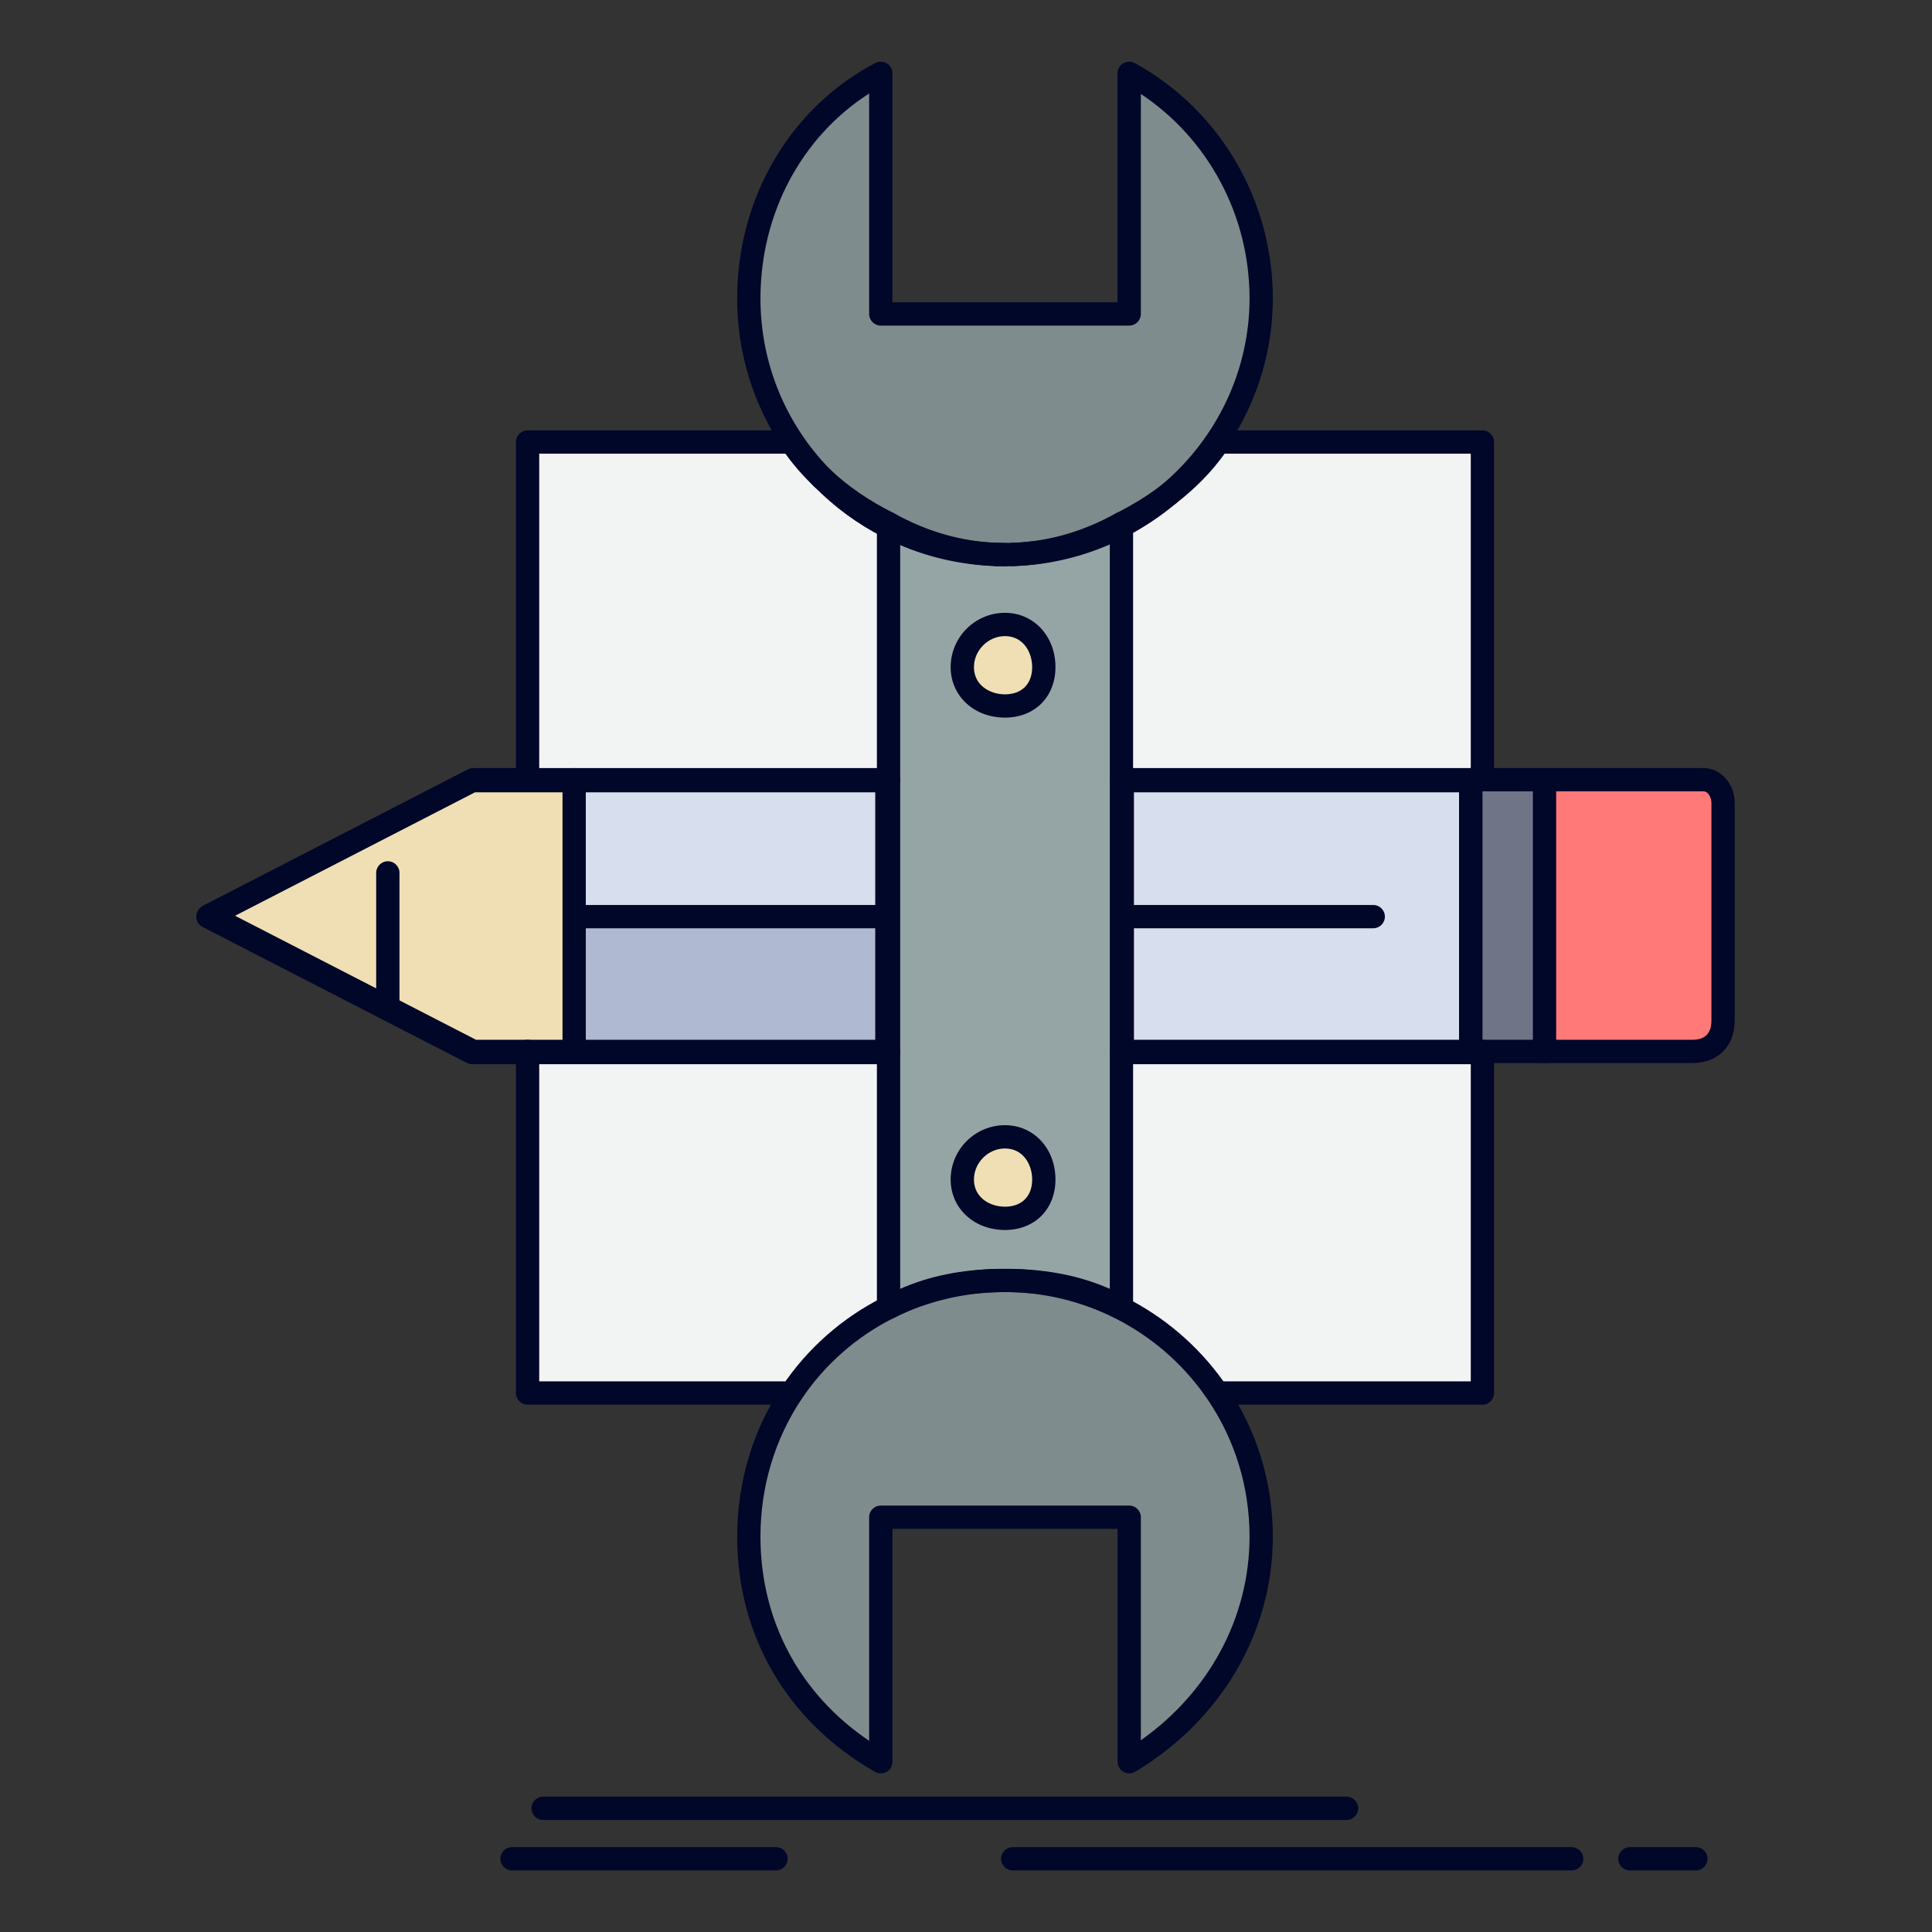 <?xml version="1.0" encoding="iso-8859-1"?>
<!-- Generator: Adobe Illustrator 16.0.0, SVG Export Plug-In . SVG Version: 6.00 Build 0)  -->
<!DOCTYPE svg PUBLIC "-//W3C//DTD SVG 1.1//EN" "http://www.w3.org/Graphics/SVG/1.1/DTD/svg11.dtd">
<svg version="1.1" xmlns="http://www.w3.org/2000/svg" xmlns:xlink="http://www.w3.org/1999/xlink" x="0px" y="0px" width="512px"
	 height="512px" viewBox="0 0 512 512" style="enable-background:new 0 0 512 512;" xml:space="preserve">
<rect x="0" y="0" width="512" height="512" fill="#333333" stroke="none"/>
<g id="_x35_40_x2C__Build_x2C__design_x2C__develop_x2C__sketch_x2C__tools">
	<g>
		<g>
			<path style="fill:#F2F3F3;" d="M322.693,369.305c-11.951-17.743-32.063-29.387-54.631-29.954
				c10.637,0.196,20.348,2.305,29.131,7.181v-67.89h0.227v0.298h92.332v-0.298h0.02h3.086v90.52H322.91L322.693,369.305z"/>
		</g>
		<g>
			<path style="fill:#F2F3F3;" d="M235.476,278.642v67.87c-10.451,5.214-19.276,13.032-25.696,22.66l-0.02-0.011h-69.947v-90.222
				h95.222v-0.298H235.476z"/>
		</g>
		<g>
			<path style="fill:#F2F3F3;" d="M235.476,139.61v67.026h-83.319h-12.344v-89.492h69.947c2.305,3.457,5.041,6.625,8.096,9.505
				c0.01,0.02,0.031,0.03,0.041,0.042C222.988,131.885,228.913,136.267,235.476,139.61z"/>
		</g>
		<g>
			<path style="fill:#F2F3F3;" d="M392.857,117.145v89.492h-3.086h-92.578v-67.252c4.527-2.365,8.775-5.215,12.652-8.507
				c0.031-0.02,0.063-0.041,0.084-0.061c5.061-3.909,9.504-8.466,12.98-13.671H392.857z"/>
		</g>
		<g>
			<polygon style="fill:#F0DFB4;" points="102.781,266.997 55.546,242.68 125.123,206.883 152.156,206.883 152.156,242.916 
				152.156,278.642 139.813,278.642 125.411,278.642 			"/>
		</g>
		<g>
			<polygon style="fill:#707487;" points="409.316,206.636 409.316,278.642 392.857,278.642 389.771,278.642 389.771,206.636 
				392.857,206.636 			"/>
		</g>
		<g>
			<path style="fill:#FF7979;" d="M456.633,212.808v57.604c0,5.144-3.086,8.229-8.229,8.229h-39.088v-72.005h42.174
				C454.576,206.636,456.633,209.722,456.633,212.808z"/>
		</g>
		<g>
			<polygon style="fill:#D7DEED;" points="297.42,242.916 297.42,206.883 389.752,206.883 389.752,278.642 297.42,278.642 			"/>
		</g>
		<g>
			<polygon style="fill:#AFB9D2;" points="235.034,242.916 235.034,278.642 152.156,278.642 152.156,242.916 154.769,242.916 			"/>
		</g>
		<g>
			<polygon style="fill:#D7DEED;" points="235.034,206.883 235.034,242.916 154.769,242.916 152.156,242.916 152.156,206.883 			"/>
		</g>
		<g>
			<path style="fill:#F0DFB4;" d="M266.336,165.491c6.172,0,10.285,5.143,10.285,11.315s-4.113,10.287-10.285,10.287
				s-11.316-4.115-11.316-10.287S260.164,165.491,266.336,165.491z"/>
		</g>
		<g>
			<path style="fill:#F0DFB4;" d="M266.336,301.271c6.172,0,10.285,5.143,10.285,11.314s-4.113,10.287-10.285,10.287
				s-11.316-4.115-11.316-10.287S260.164,301.271,266.336,301.271z"/>
		</g>
		<g>
			<path style="fill:#7E8C8D;" d="M268.063,339.351c22.568,0.567,42.68,12.211,54.631,29.954
				c7.273,10.76,11.531,23.772,11.531,37.916c0,25.717-14.4,47.317-34.973,59.661v-64.804h-65.834v64.804
				c-21.601-12.344-34.974-33.944-34.974-59.661c0-14.205,4.156-27.259,11.335-38.049c6.42-9.628,15.245-17.446,25.696-22.66v0.02
				c0.216-0.123,0.432-0.237,0.648-0.34c8.559-4.165,18.176-6.583,28.431-6.841c0.598-0.01,1.184-0.02,1.781-0.02
				C266.91,339.331,267.488,339.341,268.063,339.351z"/>
		</g>
		<g>
			<path style="fill:#7E8C8D;" d="M299.252,19.424c20.572,11.315,34.973,33.945,34.973,59.661c0,20.553-9.504,39.202-24.295,51.73
				c-0.021,0.02-0.053,0.041-0.084,0.061c-3.908,3.015-8.188,5.638-12.652,7.87c-8.105,4.505-16.992,7.427-26.662,8.085
				c-0.545,0.041-1.09,0.071-1.645,0.092c-0.217,0.01-0.434,0.021-0.648,0.021c-0.627,0.021-1.266,0.031-1.902,0.031
				c-0.67,0-1.328-0.01-1.986-0.031c-0.123,0-0.246-0.01-0.359-0.01c-10.4-0.401-19.904-3.404-28.515-8.188
				c-6.429-3.209-12.457-7.231-17.579-12.055c-0.01-0.011-0.031-0.021-0.041-0.042c-12.056-12.323-19.411-29.183-19.411-47.564
				c0-25.716,13.373-48.346,34.974-59.661V83.2h65.834V19.424z"/>
		</g>
		<g>
			<path style="fill:#95A5A5;" d="M264.35,146.944c0.658,0.021,1.316,0.031,1.986,0.031c0.637,0,1.275-0.01,1.902-0.031
				c0.215,0,0.432-0.01,0.648-0.021c0.555-0.021,1.1-0.051,1.645-0.092c9.516-0.586,18.547-3.219,26.662-7.448v67.252v72.005v67.89
				c-8.783-4.876-18.494-6.984-29.131-7.181c-0.574-0.01-1.152-0.02-1.727-0.02c-0.598,0-1.184,0.01-1.781,0.02
				c-10.357,0.196-19.831,2.202-28.431,6.841c-0.217,0.103-0.433,0.206-0.648,0.32v-67.87v-72.005V139.61
				c8.559,4.372,18.217,6.985,28.515,7.324C264.104,146.934,264.227,146.944,264.35,146.944z M276.621,176.806
				c0-6.172-4.113-11.315-10.285-11.315s-11.316,5.143-11.316,11.315s5.145,10.287,11.316,10.287S276.621,182.978,276.621,176.806z
				 M276.621,312.586c0-6.172-4.113-11.314-10.285-11.314s-11.316,5.143-11.316,11.314s5.145,10.287,11.316,10.287
				S276.621,318.758,276.621,312.586z"/>
		</g>
		<g>
			<path style="fill:#000729;" d="M235.034,246.002h-80.266c-1.705,0-3.086-1.381-3.086-3.086s1.381-3.086,3.086-3.086h80.266
				c1.704,0,3.085,1.381,3.085,3.086S236.738,246.002,235.034,246.002z"/>
		</g>
		<g>
			<path style="fill:#000729;" d="M363.922,246.002H297.42c-1.705,0-3.086-1.381-3.086-3.086s1.381-3.086,3.086-3.086h66.502
				c1.705,0,3.086,1.381,3.086,3.086S365.627,246.002,363.922,246.002z"/>
		</g>
		<g>
			<path style="fill:#000729;" d="M389.752,282.025H297.42c-1.705,0-3.086-1.381-3.086-3.086v-72.056
				c0-1.705,1.381-3.086,3.086-3.086h92.332c1.705,0,3.086,1.381,3.086,3.086v72.056
				C392.838,280.645,391.457,282.025,389.752,282.025z M300.506,275.854h86.16v-65.884h-86.16V275.854z"/>
		</g>
		<g>
			<path style="fill:#000729;" d="M235.034,282.025H125.123c-0.491,0-0.976-0.117-1.411-0.342l-70.03-36.023
				c-1.025-0.527-1.672-1.583-1.675-2.736c-0.003-1.153,0.637-2.212,1.66-2.744l0.453-0.236l69.592-35.804
				c0.436-0.224,0.92-0.342,1.411-0.342h109.911c1.704,0,3.085,1.381,3.085,3.086v72.056
				C238.119,280.645,236.738,282.025,235.034,282.025z M125.87,275.854h106.078v-65.884H125.87l-64.034,32.945L125.87,275.854z"/>
		</g>
		<g>
			<path style="fill:#000729;" d="M409.316,209.722h-16.459c-1.705,0-3.086-1.381-3.086-3.086s1.381-3.086,3.086-3.086h16.459
				c1.705,0,3.086,1.381,3.086,3.086S411.021,209.722,409.316,209.722z"/>
		</g>
		<g>
			<path style="fill:#000729;" d="M389.771,281.728c-1.705,0-3.086-1.382-3.086-3.086v-72.005c0-1.705,1.381-3.086,3.086-3.086
				s3.086,1.381,3.086,3.086v72.005C392.857,280.346,391.477,281.728,389.771,281.728z"/>
		</g>
		<g>
			<path style="fill:#000729;" d="M409.316,281.728h-16.459c-1.705,0-3.086-1.382-3.086-3.086c0-1.705,1.381-3.086,3.086-3.086
				h16.459c1.705,0,3.086,1.381,3.086,3.086C412.402,280.346,411.021,281.728,409.316,281.728z"/>
		</g>
		<g>
			<path style="fill:#000729;" d="M448.404,281.728h-39.088c-1.705,0-3.086-1.382-3.086-3.086v-72.005
				c0-1.705,1.381-3.086,3.086-3.086h42.174c4.537,0,8.229,4.153,8.229,9.258v57.604
				C459.719,277.286,455.279,281.728,448.404,281.728z M412.402,275.556h36.002c3.461,0,5.143-1.683,5.143-5.144v-57.604
				c0-1.457-0.879-3.086-2.057-3.086h-39.088V275.556z"/>
		</g>
		<g>
			<path style="fill:#000729;" d="M139.813,281.728h-14.401c-0.491,0-0.976-0.118-1.412-0.342l-69.865-35.962
				c-1.027-0.528-1.715-1.608-1.715-2.765c0-1.155,0.604-2.235,1.633-2.763l69.947-36.002c0.437-0.225,0.921-0.343,1.412-0.343
				h14.401c1.704,0,3.086,1.381,3.086,3.086s-1.382,3.086-3.086,3.086h-13.654l-63.951,32.917l63.951,32.917h13.654
				c1.704,0,3.086,1.381,3.086,3.086C142.898,280.346,141.517,281.728,139.813,281.728z"/>
		</g>
		<g>
			<path style="fill:#000729;" d="M152.156,281.728c-1.705,0-3.086-1.382-3.086-3.086v-72.005c0-1.705,1.381-3.086,3.086-3.086
				c1.704,0,3.086,1.381,3.086,3.086v72.005C155.242,280.346,153.86,281.728,152.156,281.728z"/>
		</g>
		<g>
			<path style="fill:#000729;" d="M263.992,150.02c-0.035,0-0.07-0.001-0.104-0.002c-10.514-0.347-20.545-2.923-29.816-7.66
				c-6.81-3.47-12.994-8.014-18.38-13.508c-1.192-1.217-1.173-3.17,0.044-4.364c1.216-1.192,3.171-1.173,4.364,0.044
				c4.916,5.015,10.561,9.164,16.775,12.33c8.461,4.322,17.616,6.673,27.216,6.99c1.703,0.056,3.037,1.483,2.982,3.186
				C267.02,148.704,265.648,150.02,263.992,150.02z"/>
		</g>
		<g>
			<path style="fill:#000729;" d="M266.336,150.061c-0.703,0-1.395-0.011-2.084-0.033c-1.703-0.054-3.041-1.479-2.986-3.182
				c0.055-1.67,1.424-2.987,3.082-2.987c0.035,0,0.068,0.001,0.102,0.002c0.625,0.02,1.25,0.029,1.887,0.029
				c1.703,0,3.086,1.381,3.086,3.086S268.039,150.061,266.336,150.061z"/>
		</g>
		<g>
			<path style="fill:#000729;" d="M268.238,150.03c-1.705,0-3.086-1.381-3.086-3.085c0-1.705,1.381-3.086,3.086-3.086
				c0.168,0,0.334-0.009,0.502-0.017c0.545-0.021,1.053-0.048,1.561-0.086c8.914-0.551,17.469-2.94,25.469-7.107
				c4.334-2.266,8.4-5,12.08-8.124c1.299-1.103,3.248-0.943,4.35,0.355c1.104,1.299,0.943,3.247-0.355,4.35
				c-4.027,3.419-8.477,6.41-13.221,8.89c-8.773,4.571-18.16,7.191-27.9,7.792c-0.543,0.041-1.125,0.073-1.719,0.096
				C268.764,150.019,268.5,150.03,268.238,150.03z"/>
		</g>
		<g>
			<path style="fill:#000729;" d="M309.932,133.901c-0.877,0-1.748-0.371-2.357-1.092c-1.102-1.3-0.939-3.248,0.361-4.349
				c14.746-12.492,23.203-30.488,23.203-49.376c0-21.993-10.912-42.293-28.801-54.187V83.2c0,1.705-1.381,3.086-3.086,3.086h-65.834
				c-1.704,0-3.086-1.381-3.086-3.086V24.78c-17.89,11.449-28.802,31.793-28.802,54.305c0,17.065,6.581,33.191,18.531,45.407
				c1.191,1.219,1.17,3.172-0.049,4.364c-1.216,1.191-3.171,1.17-4.363-0.048c-13.085-13.375-20.291-31.034-20.291-49.722
				c0-26.652,14.035-50.56,36.629-62.395c0.955-0.502,2.106-0.466,3.028,0.094c0.924,0.558,1.488,1.56,1.488,2.64v60.69h59.662
				v-60.69c0-1.091,0.576-2.102,1.514-2.656c0.941-0.556,2.104-0.575,3.059-0.048c22.559,12.408,36.572,36.305,36.572,62.365
				c0,20.707-9.254,40.419-25.389,54.085C311.344,133.661,310.635,133.901,309.932,133.901z"/>
		</g>
		<g>
			<path style="fill:#000729;" d="M266.336,150.061c-0.703,0-1.395-0.011-2.084-0.033c-0.014,0.007-0.113-0.001-0.217-0.006
				c-0.041,0-0.125-0.003-0.164-0.004c-10.313-0.398-20.369-3.283-29.895-8.575c-1.489-0.828-2.025-2.706-1.198-4.196
				c0.827-1.489,2.704-2.027,4.196-1.199c8.657,4.81,17.771,7.434,27.09,7.8c0.074,0.001,0.148,0.003,0.225,0.006
				c0.033,0,0.127,0.004,0.16,0.005c1.219,0.039,2.467,0.041,3.686,0c0.201-0.005,0.402-0.009,0.605-0.019
				c0.545-0.021,1.053-0.048,1.561-0.086c8.729-0.596,17.266-3.188,25.395-7.706c1.488-0.829,3.369-0.292,4.195,1.199
				c0.828,1.488,0.293,3.368-1.197,4.196c-8.928,4.962-18.332,7.811-27.951,8.467c-0.563,0.042-1.145,0.074-1.738,0.097
				c-0.225,0.01-0.467,0.02-0.709,0.022C267.648,150.051,266.992,150.061,266.336,150.061z"/>
		</g>
		<g>
			<path style="fill:#000729;" d="M235.476,349.617c-0.534,0-1.069-0.139-1.548-0.417c-0.952-0.552-1.538-1.569-1.538-2.669V206.636
				c0-1.705,1.381-3.086,3.086-3.086s3.086,1.381,3.086,3.086v134.926c7.622-3.374,16.152-5.111,25.935-5.297
				c0.021-0.001,0.039-0.001,0.061-0.001c1.678,0,3.053,1.344,3.084,3.028c0.033,1.703-1.324,3.11-3.027,3.143
				c-10.479,0.199-19.319,2.315-27.025,6.473c-0.046,0.025-0.093,0.049-0.142,0.071c-0.146,0.07-0.292,0.146-0.438,0.229
				C236.533,349.481,236.004,349.617,235.476,349.617z"/>
		</g>
		<g>
			<path style="fill:#000729;" d="M297.193,349.617c-0.514,0-1.031-0.129-1.496-0.388c-7.879-4.373-16.938-6.595-27.691-6.794
				c-1.703-0.031-3.061-1.438-3.027-3.142c0.029-1.685,1.406-3.029,3.084-3.029c0.018,0,0.037,0,0.059,0.001
				c9.785,0.181,18.338,1.917,25.986,5.29V206.636c0-1.705,1.383-3.086,3.086-3.086c1.705,0,3.086,1.381,3.086,3.086v139.895
				c0,1.093-0.578,2.104-1.52,2.659C298.277,349.475,297.736,349.617,297.193,349.617z"/>
		</g>
		<g>
			<path style="fill:#000729;" d="M233.418,469.968c-0.528,0-1.057-0.135-1.53-0.406c-23.215-13.265-36.529-35.987-36.529-62.341
				c0-14.356,4.099-28.105,11.852-39.759c6.731-10.095,16.028-18.294,26.888-23.712c0.195-0.104,0.45-0.227,0.703-0.347
				c9.181-4.468,19.174-6.874,29.678-7.138c1.305-0.021,2.439-0.021,3.639-0.001c22.965,0.577,44.316,12.284,57.137,31.316
				c7.887,11.669,12.057,25.377,12.057,39.64c0,25.313-13.633,48.604-36.471,62.308c-0.953,0.573-2.143,0.587-3.109,0.039
				s-1.564-1.573-1.564-2.686v-61.718h-59.662v61.718c0,1.101-0.585,2.117-1.536,2.669
				C234.488,469.829,233.954,469.968,233.418,469.968z M266.336,342.417c-0.57,0-1.131,0.01-1.699,0.019
				c-9.618,0.241-18.755,2.438-27.163,6.531c-0.206,0.098-0.384,0.183-0.563,0.275c-9.957,4.969-18.43,12.442-24.563,21.641
				c-7.076,10.636-10.817,23.202-10.817,36.338c0,22.273,10.426,41.718,28.802,54.113v-59.256c0-1.705,1.382-3.086,3.086-3.086
				h65.834c1.705,0,3.086,1.381,3.086,3.086v59.112c18.135-12.813,28.801-32.619,28.801-53.97c0-13.026-3.803-25.54-11-36.188
				c-11.711-17.383-31.205-28.071-52.152-28.598C267.451,342.427,266.893,342.417,266.336,342.417z"/>
		</g>
		<g>
			<path style="fill:#000729;" d="M266.336,190.178c-8.211,0-14.402-5.749-14.402-13.373c0-7.941,6.461-14.401,14.402-14.401
				c7.623,0,13.371,6.191,13.371,14.401C279.707,184.679,274.209,190.178,266.336,190.178z M266.336,168.577
				c-4.463,0-8.23,3.768-8.23,8.229c0,4.728,4.141,7.201,8.23,7.201c4.439,0,7.199-2.76,7.199-7.201
				C273.535,172.716,271.063,168.577,266.336,168.577z"/>
		</g>
		<g>
			<path style="fill:#000729;" d="M266.336,325.959c-8.211,0-14.402-5.749-14.402-13.373c0-7.94,6.461-14.4,14.402-14.4
				c7.623,0,13.371,6.19,13.371,14.4C279.707,320.46,274.209,325.959,266.336,325.959z M266.336,304.357
				c-4.463,0-8.23,3.768-8.23,8.229c0,4.728,4.141,7.201,8.23,7.201c4.439,0,7.199-2.76,7.199-7.201
				C273.535,308.497,271.063,304.357,266.336,304.357z"/>
		</g>
		<g>
			<path style="fill:#000729;" d="M356.855,482.312H143.927c-1.705,0-3.086-1.381-3.086-3.086c0-1.704,1.381-3.086,3.086-3.086
				h212.929c1.705,0,3.086,1.382,3.086,3.086C359.941,480.931,358.561,482.312,356.855,482.312z"/>
		</g>
		<g>
			<path style="fill:#000729;" d="M416.516,495.685H268.393c-1.705,0-3.086-1.382-3.086-3.086c0-1.705,1.381-3.086,3.086-3.086
				h148.123c1.705,0,3.086,1.381,3.086,3.086C419.602,494.303,418.221,495.685,416.516,495.685z"/>
		</g>
		<g>
			<path style="fill:#000729;" d="M449.434,495.685h-17.488c-1.703,0-3.086-1.382-3.086-3.086c0-1.705,1.383-3.086,3.086-3.086
				h17.488c1.703,0,3.086,1.381,3.086,3.086C452.52,494.303,451.137,495.685,449.434,495.685z"/>
		</g>
		<g>
			<path style="fill:#000729;" d="M205.646,495.685h-69.948c-1.704,0-3.086-1.382-3.086-3.086c0-1.705,1.382-3.086,3.086-3.086
				h69.948c1.704,0,3.086,1.381,3.086,3.086C208.731,494.303,207.35,495.685,205.646,495.685z"/>
		</g>
		<g>
			<path style="fill:#000729;" d="M209.76,372.247h-69.947c-1.705,0-3.086-1.381-3.086-3.086v-90.52
				c0-1.705,1.381-3.086,3.086-3.086h95.663c1.705,0,3.086,1.381,3.086,3.086c0,1.704-1.381,3.086-3.086,3.086h-92.577v84.348
				h66.861c1.705,0,3.086,1.382,3.086,3.086C212.846,370.866,211.465,372.247,209.76,372.247z"/>
		</g>
		<g>
			<path style="fill:#000729;" d="M392.857,372.247H322.91c-1.705,0-3.086-1.381-3.086-3.086c0-1.704,1.381-3.086,3.086-3.086
				h66.861v-84.348h-92.578c-1.703,0-3.086-1.382-3.086-3.086c0-1.705,1.383-3.086,3.086-3.086h95.664
				c1.705,0,3.086,1.381,3.086,3.086v90.52C395.943,370.866,394.563,372.247,392.857,372.247z"/>
		</g>
		<g>
			<path style="fill:#000729;" d="M392.857,209.722h-95.664c-1.703,0-3.086-1.381-3.086-3.086v-67.89c0-1.169,0.66-2.237,1.707-2.76
				c4.441-2.221,8.529-4.762,12.146-7.553c0.027-0.021,0.057-0.042,0.086-0.063c5.01-3.869,9.146-8.223,12.299-12.939
				c0.572-0.858,1.533-1.373,2.564-1.373h69.947c1.705,0,3.086,1.381,3.086,3.086v89.492
				C395.943,208.341,394.563,209.722,392.857,209.722z M300.279,203.55h89.492v-83.32h-65.242
				c-3.387,4.745-7.656,9.121-12.715,13.027v-0.001c-0.035,0.027-0.07,0.054-0.105,0.081c-3.455,2.664-7.293,5.112-11.43,7.292
				V203.55z"/>
		</g>
		<g>
			<path style="fill:#000729;" d="M235.476,209.722h-95.663c-1.705,0-3.086-1.381-3.086-3.086v-89.492
				c0-1.705,1.381-3.086,3.086-3.086h69.947c1.031,0,1.995,0.516,2.567,1.375c2.101,3.151,4.673,6.168,7.645,8.971
				c0.025,0.023,0.049,0.046,0.073,0.07c4.691,4.412,10.347,8.285,16.809,11.51c1.047,0.522,1.708,1.592,1.708,2.761v67.89
				C238.562,208.341,237.181,209.722,235.476,209.722z M142.898,203.55h89.491v-62.918c-6.301-3.318-11.87-7.238-16.581-11.668
				c-0.043-0.039-0.086-0.08-0.127-0.123c-2.857-2.7-5.389-5.591-7.542-8.611h-65.241V203.55z"/>
		</g>
		<g>
			<path style="fill:#000729;" d="M102.781,270.412c-1.705,0-3.086-1.382-3.086-3.086v-36.002c0-1.705,1.381-3.086,3.086-3.086
				s3.086,1.381,3.086,3.086v36.002C105.867,269.03,104.486,270.412,102.781,270.412z"/>
		</g>
	</g>
</g>
<g id="Layer_1">
</g>
</svg>

